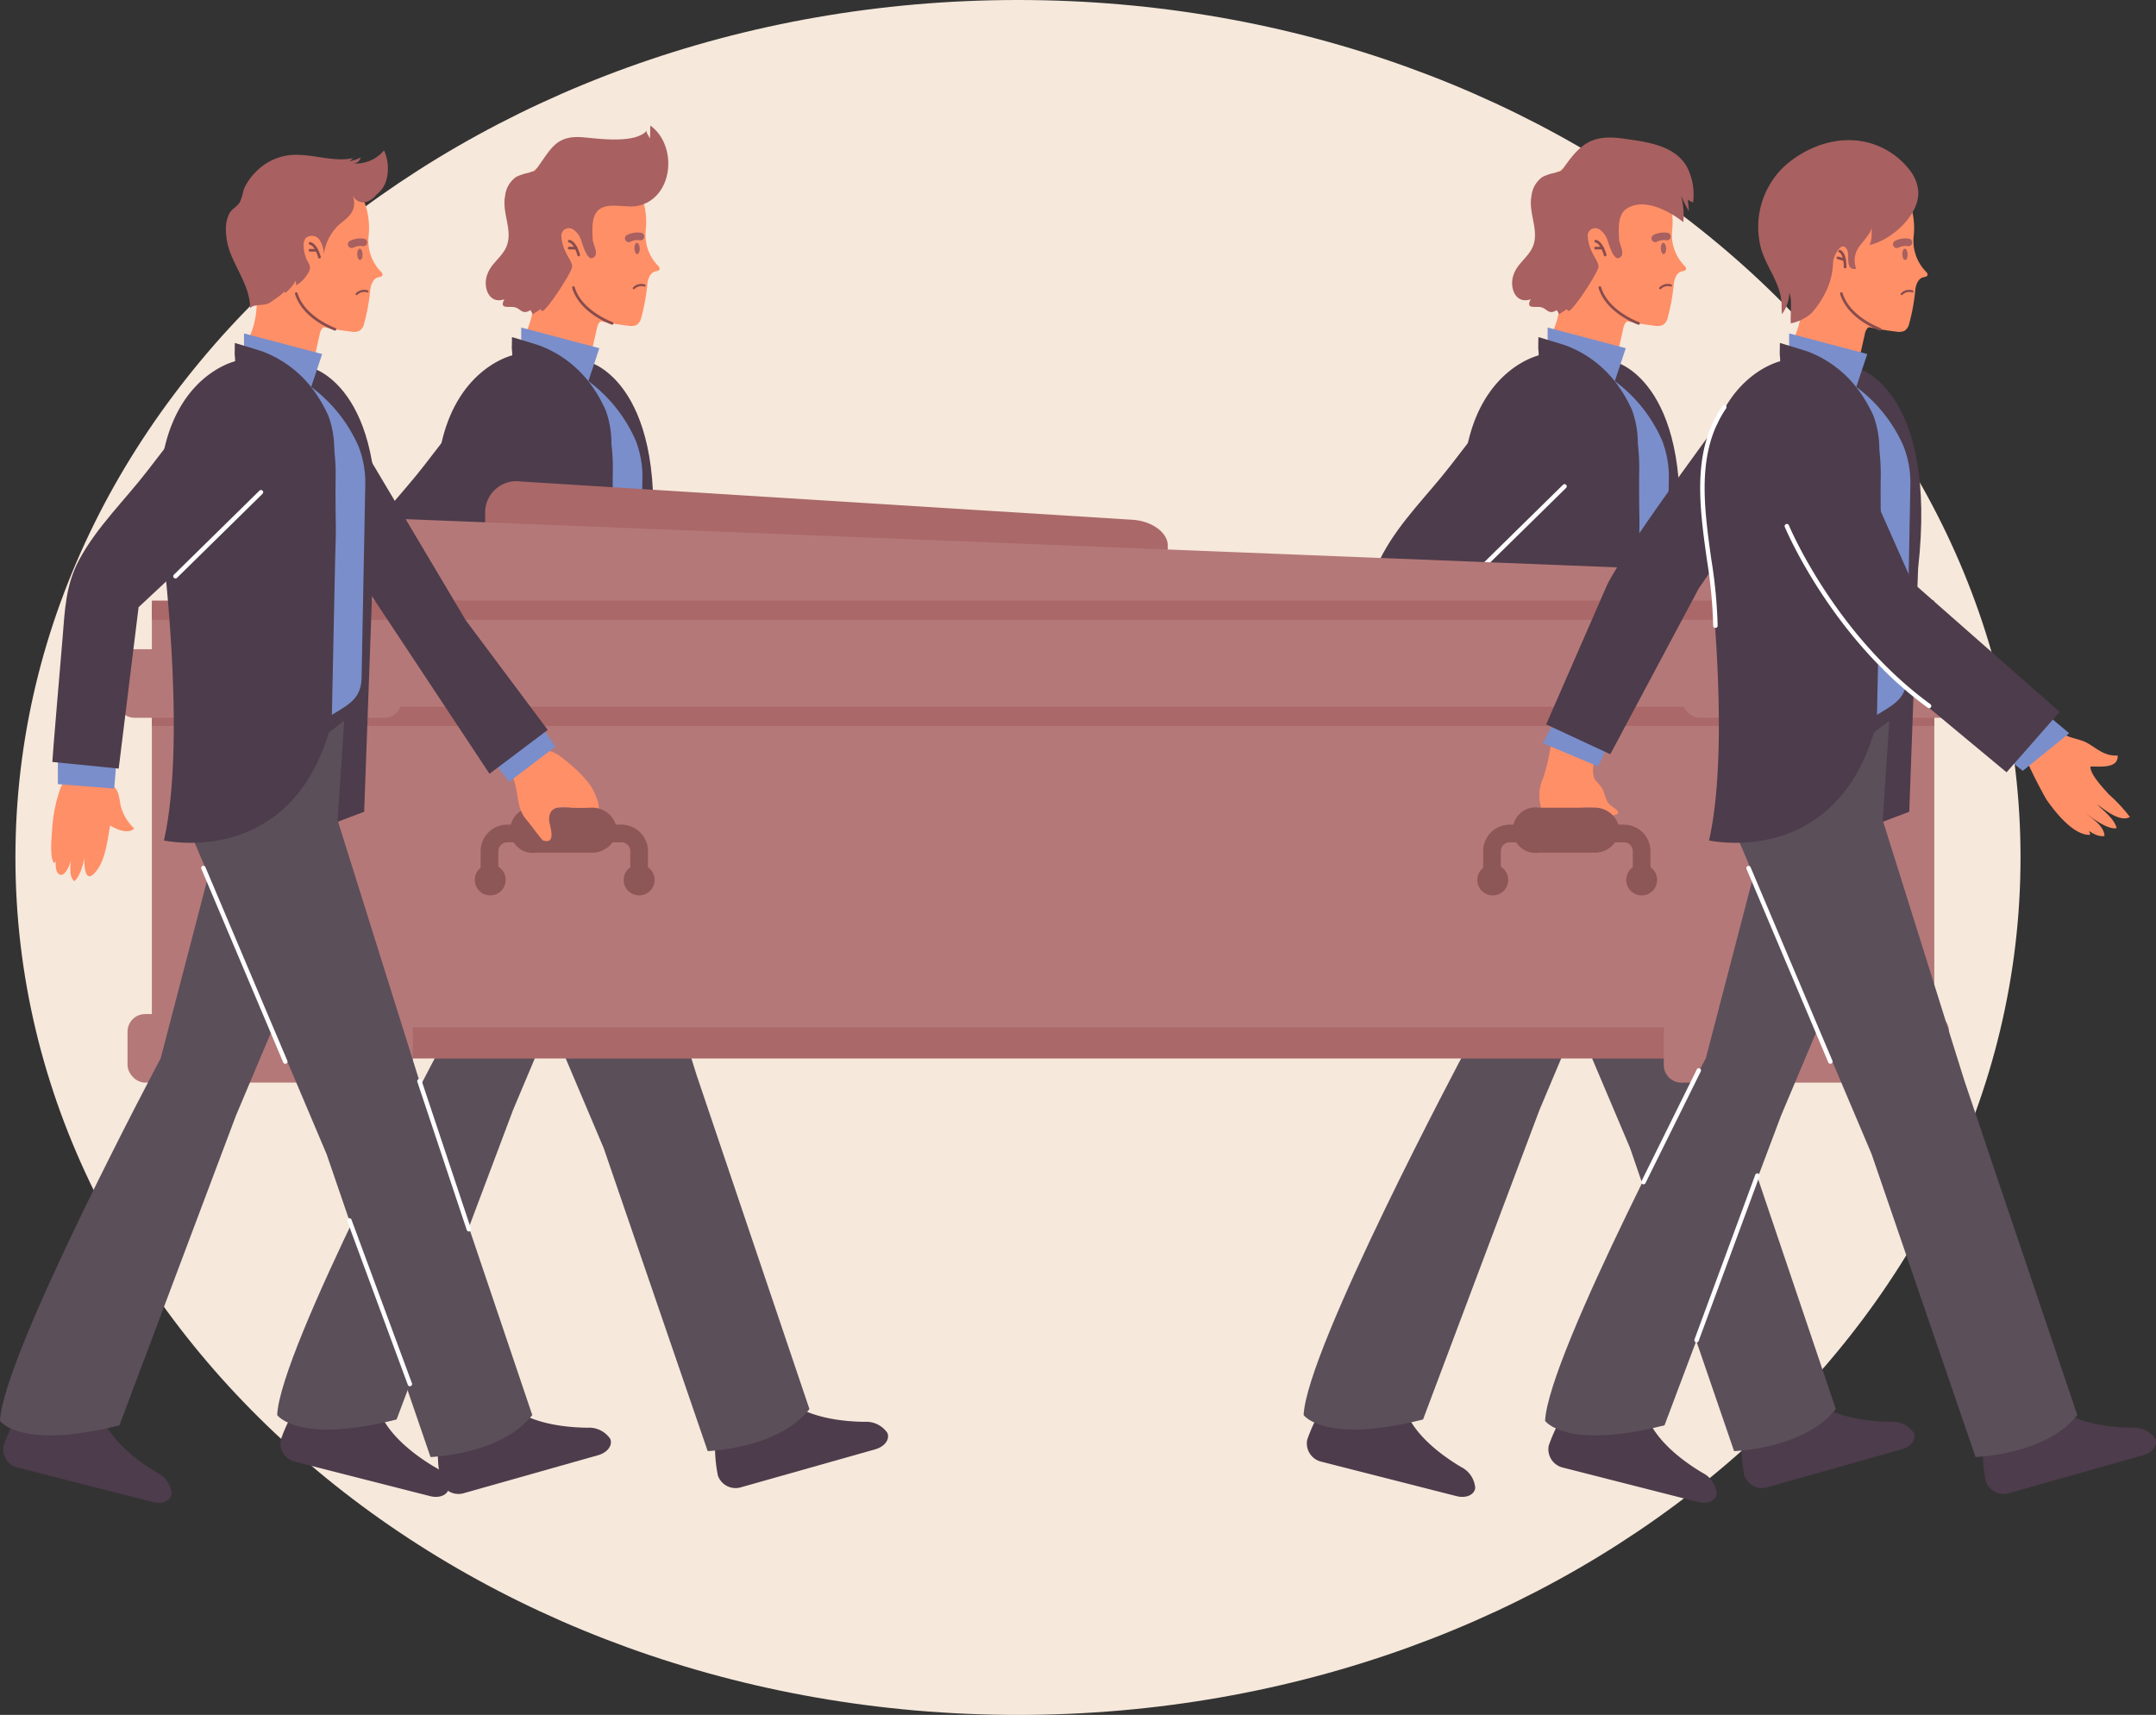 <svg xmlns="http://www.w3.org/2000/svg" width="241" height="191.729" viewBox="0 0 241 191.729">
  <rect x="0" y="0" width="241" height="191.729" fill="#333333" stroke="none"/>
  <g id="Grupo_69211" data-name="Grupo 69211" transform="translate(-131.205 -262.68)">
    <g id="Grupo_69211-2" data-name="Grupo 69211" transform="translate(132.929 262.68)">
      <path id="Trazado_101068" data-name="Trazado 101068" d="M356.479,358.544c0,52.945-50.172,95.865-112.067,95.865s-112.065-42.92-112.065-95.865,50.174-95.864,112.065-95.864S356.479,305.6,356.479,358.544Z" transform="translate(-132.347 -262.68)" fill="#f6e8db"/>
    </g>
    <g id="Grupo_69243" data-name="Grupo 69243" transform="translate(131.205 276.715)">
      <g id="Grupo_69218" data-name="Grupo 69218" transform="translate(30.983)">
        <g id="Grupo_69216" data-name="Grupo 69216" transform="translate(0 3.224)">
          <path id="Trazado_101069" data-name="Trazado 101069" d="M175.3,289.529s8.9,2.473,6.674,22.373l-.989,27.191-3.585,1.36-3.212-46.846Z" transform="translate(-140.282 -266.256)" fill="#4d3c4b"/>
          <path id="Trazado_101070" data-name="Trazado 101070" d="M162.441,320.772c.759.424.669,1.7.94,2.465a5.2,5.2,0,0,0,1.419,2.227c-.651.688-2,.1-2.689-.338-.275,1.449-.485,3.53-1.342,4.8-1.552,2.305-1.636-.5-1.5-1.843.033.865-.5,2.793-1.176,3.267-.761-.584-.355-2.587-.113-3.383-.023.565-.666,2.814-1.411,2.672-.921-.177-.46-2.6-.226-3.142a2.645,2.645,0,0,1-.476,1.854c-.562-.531-.291-2.96-.242-3.794A16.5,16.5,0,0,1,156.54,321c.6-1.6,1.525-.953,2.965-.812,1.045.1,2.426-.1,3.169.7Z" transform="translate(-149.798 -250.758)" fill="#ff8f67"/>
          <g id="haed" transform="translate(26.556)">
            <g id="Grupo_69215" data-name="Grupo 69215">
              <g id="Grupo_69212" data-name="Grupo 69212">
                <path id="Trazado_101071" data-name="Trazado 101071" d="M169.7,284.108c-.58-2.325-.648-5.169.835-7.193,2.332-3.188,8.332-3.825,11.135-1.033a8.344,8.344,0,0,1,2.3,6.632,4.934,4.934,0,0,0,1.3,3.982c.139.131.3.311.223.485s-.288.171-.459.214c-.546.137-.8.761-.88,1.315a22.786,22.786,0,0,1-.716,3.957,1.26,1.26,0,0,1-.507.714,1.5,1.5,0,0,1-.9.092c-1.027-.116-2.043-.287-3.055-.5a.632.632,0,0,0-.178.109,1.5,1.5,0,0,0-.309.743q-.7,3.089-1.395,6.182a36.259,36.259,0,0,0-7.263-4.453,9.525,9.525,0,0,0,1.448-7.147A17.9,17.9,0,0,1,169.7,284.108Z" transform="translate(-169.32 -274.113)" fill="#ff8f67"/>
                <path id="Trazado_101072" data-name="Trazado 101072" d="M178.04,288.178a.135.135,0,0,1-.048-.009c-.146-.051-3.576-1.291-4.419-4.1a.148.148,0,0,1,.284-.086c.8,2.663,4.2,3.889,4.233,3.9a.149.149,0,0,1-.05.29Z" transform="translate(-167.156 -269.134)" fill="#894c4c"/>
              </g>
              <g id="Grupo_69214" data-name="Grupo 69214" transform="translate(12.33 8.733)">
                <g id="Grupo_69213" data-name="Grupo 69213">
                  <path id="Trazado_101073" data-name="Trazado 101073" d="M179.322,280.76a.413.413,0,0,1-.183.006,1.719,1.719,0,0,0-1.024.157.424.424,0,1,1-.408-.743,2.627,2.627,0,0,1,1.584-.248.424.424,0,0,1,.03.827Z" transform="translate(-177.487 -279.897)" fill="#a86060"/>
                  <path id="Trazado_101074" data-name="Trazado 101074" d="M178.776,281.283c.012.349-.113.637-.278.643s-.309-.275-.319-.625.115-.637.279-.643S178.766,280.936,178.776,281.283Z" transform="translate(-177.135 -279.51)" fill="#a86060"/>
                </g>
              </g>
            </g>
            <path id="Trazado_101075" data-name="Trazado 101075" d="M178.177,284.3a.116.116,0,0,1-.077-.029.118.118,0,0,1-.015-.168,1.282,1.282,0,0,1,1.313-.337.118.118,0,0,1,.086.145.115.115,0,0,1-.145.085,1.088,1.088,0,0,0-1.072.26A.117.117,0,0,1,178.177,284.3Z" transform="translate(-164.868 -269.221)" fill="#894c4c"/>
          </g>
          <path id="Trazado_101076" data-name="Trazado 101076" d="M156.014,317.736v3.956l6.3.494.371-4.573Z" transform="translate(-149.545 -251.944)" fill="#7a8ecb"/>
          <path id="Trazado_101077" data-name="Trazado 101077" d="M187.086,375.977l14.981-4.237c1.052-.3,1.653-1.119,1.347-1.836a2.857,2.857,0,0,0-2.532-1.236c-2.2-.024-5.75-.355-8.159-2.04l-8.528,3.584a16.21,16.21,0,0,0,.279,4.467A2.093,2.093,0,0,0,187.086,375.977Z" transform="translate(-135.208 -226.965)" fill="#4d3c4b"/>
          <path id="Trazado_101078" data-name="Trazado 101078" d="M153.626,373.109l15.087,3.845c1.06.27,1.993-.137,2.088-.913a2.866,2.866,0,0,0-1.573-2.338c-1.889-1.123-4.8-3.19-6.035-5.856l-9.178-1.176a16.239,16.239,0,0,0-2,4A2.093,2.093,0,0,0,153.626,373.109Z" transform="translate(-151.615 -226.943)" fill="#4d3c4b"/>
          <path id="Trazado_101079" data-name="Trazado 101079" d="M175.626,325.555,169.692,348.3s-17.634,33.127-17.963,40.542c0,0,2.307,3.3,13.348.494L178.1,354.724,188.315,330.5Z" transform="translate(-151.729 -247.896)" fill="#5b4f5a"/>
          <path id="Trazado_101080" data-name="Trazado 101080" d="M165.922,328.474,181,364.071l11.618,33.865s7.912-.248,11.374-4.7l-12.608-37.328-9.145-29.169.741-11.123Z" transform="translate(-144.496 -252.959)" fill="#5b4f5a"/>
          <path id="Trazado_101081" data-name="Trazado 101081" d="M171.546,289.2c0-.069,4.619,2.2,4.909,2.415a16.5,16.5,0,0,1,3.868,3.895,16.671,16.671,0,0,1,1.626,2.877,11.223,11.223,0,0,1,.759,4.44q-.052,2.812-.106,5.626-.111,5.693-.217,11.384c-.029,1.475-.057,2.945-.086,4.42-.041,2.2-1.217,2.9-3.046,4l-3.6,2.171q-2.3,1.388-4.6,2.775S171.546,289.242,171.546,289.2Z" transform="translate(-141.882 -266.424)" fill="#7a8ecb"/>
          <path id="Trazado_101082" data-name="Trazado 101082" d="M182.927,297.847a10.716,10.716,0,0,0-2.281-4.819c-2.011-2.5-5.223-4.545-8.552-4.017,0,0-10.053,2.142-8.4,19.118,0,0,3.033,22.739.358,34.481,1.722.334,14.76,2.313,18.759-13.224q.061-3.014.125-6.032.125-5.867.246-11.74c.03-1.484.109-2.978.083-4.461-.027-1.581-.038-3.167-.026-4.751A22.555,22.555,0,0,0,182.927,297.847Z" transform="translate(-145.727 -266.562)" fill="#4d3c4b"/>
          <path id="Trazado_101083" data-name="Trazado 101083" d="M173.155,291.167q-3.469,4.5-6.941,9c-2.526,3.277-5.583,6.2-7.578,9.864-1.556,2.861-1.635,5.717-1.9,8.878-.077.947-1.171,13.781-1.134,13.786l7.415.741,2.224-18.046,14.833-13.842S182.549,292.156,173.155,291.167Z" transform="translate(-149.754 -265.421)" fill="#4d3c4b"/>
          <path id="Trazado_101084" data-name="Trazado 101084" d="M164.8,308.424a.248.248,0,0,1-.174-.424l9.559-9.394a.248.248,0,0,1,.347.353l-9.56,9.394A.245.245,0,0,1,164.8,308.424Z" transform="translate(-145.192 -261.666)" fill="#fff"/>
          <path id="Trazado_101085" data-name="Trazado 101085" d="M169.8,288.3s5.643,2.491,7.5,4.654l1.236-3.708-8.733-2.308Z" transform="translate(-142.521 -267.577)" fill="#7a8ecb"/>
          <path id="Trazado_101086" data-name="Trazado 101086" d="M179.98,295.816a15.553,15.553,0,0,0-1.738-2.979,12.6,12.6,0,0,0-5.608-4.233c-.18-.074-3.126-.978-3.126-.957,0,.427-.012.854-.018,1.283a4.886,4.886,0,0,1-.05,1.692c-.181.441-.7.765-.945,1.2-.719,1.283,1.267,1.834,2.052,2.215l3.936,1.916q1.608.786,3.222,1.559c.6.291,1.173.623,1.76.933a1.677,1.677,0,0,1,.8,1.223c.068.272.075.74.3.918A10.714,10.714,0,0,0,179.98,295.816Z" transform="translate(-143.263 -267.215)" fill="#4d3c4b"/>
          <path id="Trazado_101087" data-name="Trazado 101087" d="M176.023,348.5a.247.247,0,0,1-.226-.151l-9.147-21.63a.247.247,0,0,1,.456-.192l9.145,21.63a.247.247,0,0,1-.13.323A.284.284,0,0,1,176.023,348.5Z" transform="translate(-144.135 -247.479)" fill="#fff"/>
        </g>
        <path id="Trazado_101088" data-name="Trazado 101088" d="M178.749,286.717c.18.134.383.136.605-.1.4-.424-.21-1.43-.226-1.9-.038-1.022-.2-2.678.755-3.379,1.072-.782,2.963-.137,4.192-.364,4.029-.744,4.657-6.685,1.5-8.993-.027.468-.008.966-.047,1.439-.041-.071-.392-.722-.344-.607,0,.2-.012-.178-.023-.242-1.325,1.443-5.217.888-7.027.728-2.966-.264-3.549,1.079-5.095,3.249-.566.8-.21.373-1.079.714a5.625,5.625,0,0,0-1.389.462,2.967,2.967,0,0,0-1.233,2.132c-.406,2.062,1.119,4.164-.069,6.087-.645,1.046-1.653,1.642-2,2.936-.359,1.321.326,3.1,1.99,2.521-.655,1.22.622.71,1.23.913.654.216.78.847,1.7.293.044.192.216.359.26.494.18-.22.649-.4.841-.62a.655.655,0,0,0,.151.219c.335.323,3.362-4.305,3.389-4.93.021-.457-.463-1.084-.645-1.484a4.833,4.833,0,0,1-.56-1.9.851.851,0,0,1,1.331-.782,2.249,2.249,0,0,1,.882,1.212C177.96,285.088,178.275,286.365,178.749,286.717Z" transform="translate(-143.86 -271.977)" fill="#a86060"/>
        <g id="Grupo_69217" data-name="Grupo 69217" transform="translate(32.499 12.786)">
          <path id="Trazado_101089" data-name="Trazado 101089" d="M174.463,282.284a.15.15,0,0,1-.145-.112c-.1-.368-.45-1.344-.939-1.431a.149.149,0,0,1,.053-.293c.761.137,1.134,1.5,1.174,1.65a.146.146,0,0,1-.106.18A.116.116,0,0,1,174.463,282.284Z" transform="translate(-173.257 -280.447)" fill="#894c4c"/>
          <path id="Trazado_101090" data-name="Trazado 101090" d="M174.17,281.253H173.4a.149.149,0,0,1,0-.3h.765a.149.149,0,0,1,0,.3Z" transform="translate(-173.257 -280.187)" fill="#894c4c"/>
        </g>
      </g>
      <g id="Grupo_69225" data-name="Grupo 69225" transform="translate(145.715 1.338)">
        <g id="Grupo_69223" data-name="Grupo 69223" transform="translate(0 1.886)">
          <path id="Trazado_101091" data-name="Trazado 101091" d="M251.306,289.529S260.2,292,257.98,311.9l-.99,27.191-3.585,1.36-3.212-46.846Z" transform="translate(-216.281 -266.256)" fill="#4d3c4b"/>
          <path id="Trazado_101092" data-name="Trazado 101092" d="M238.442,320.772c.761.424.672,1.7.942,2.465a5.186,5.186,0,0,0,1.421,2.227c-.652.688-2,.1-2.69-.338-.276,1.449-.486,3.53-1.342,4.8-1.552,2.305-1.636-.5-1.5-1.843.033.865-.5,2.793-1.176,3.267-.761-.584-.355-2.587-.11-3.383-.026.565-.669,2.814-1.415,2.672-.921-.177-.462-2.6-.226-3.142a2.668,2.668,0,0,1-.476,1.854c-.562-.531-.291-2.96-.242-3.794A16.55,16.55,0,0,1,232.54,321c.607-1.6,1.526-.953,2.966-.812,1.043.1,2.426-.1,3.169.7Z" transform="translate(-225.797 -250.758)" fill="#ff8f67"/>
          <g id="haed-2" data-name="haed" transform="translate(26.558)">
            <g id="Grupo_69222" data-name="Grupo 69222">
              <g id="Grupo_69219" data-name="Grupo 69219">
                <path id="Trazado_101093" data-name="Trazado 101093" d="M245.706,284.108c-.581-2.325-.648-5.169.835-7.193,2.332-3.188,8.332-3.825,11.133-1.033a8.345,8.345,0,0,1,2.3,6.632,4.934,4.934,0,0,0,1.3,3.982c.136.131.3.311.222.485s-.288.171-.459.214c-.546.137-.8.761-.879,1.315a22.933,22.933,0,0,1-.717,3.957,1.26,1.26,0,0,1-.507.714,1.5,1.5,0,0,1-.9.092c-1.028-.116-2.043-.287-3.057-.5a.645.645,0,0,0-.177.109,1.529,1.529,0,0,0-.311.743q-.7,3.089-1.393,6.182a36.227,36.227,0,0,0-7.264-4.453,9.519,9.519,0,0,0,1.449-7.147A17.967,17.967,0,0,1,245.706,284.108Z" transform="translate(-245.322 -274.113)" fill="#ff8f67"/>
                <path id="Trazado_101094" data-name="Trazado 101094" d="M254.044,288.178a.143.143,0,0,1-.05-.009c-.145-.051-3.576-1.291-4.42-4.1a.146.146,0,0,1,.1-.184.144.144,0,0,1,.184.1c.8,2.66,4.2,3.889,4.236,3.9a.149.149,0,0,1-.05.29Z" transform="translate(-243.158 -269.134)" fill="#894c4c"/>
              </g>
              <g id="Grupo_69221" data-name="Grupo 69221" transform="translate(12.331 8.733)">
                <g id="Grupo_69220" data-name="Grupo 69220">
                  <path id="Trazado_101095" data-name="Trazado 101095" d="M255.324,280.76a.413.413,0,0,1-.183.006,1.719,1.719,0,0,0-1.023.157.423.423,0,1,1-.406-.743,2.614,2.614,0,0,1,1.582-.248.425.425,0,0,1,.03.827Z" transform="translate(-253.49 -279.897)" fill="#a86060"/>
                  <path id="Trazado_101096" data-name="Trazado 101096" d="M254.779,281.283c.014.349-.112.637-.279.643s-.306-.275-.319-.625.116-.637.279-.643S254.768,280.936,254.779,281.283Z" transform="translate(-253.137 -279.51)" fill="#a86060"/>
                </g>
              </g>
            </g>
            <path id="Trazado_101097" data-name="Trazado 101097" d="M254.179,284.3a.114.114,0,0,1-.077-.029.119.119,0,0,1-.015-.168,1.265,1.265,0,0,1,1.313-.337.119.119,0,0,1,.086.145.113.113,0,0,1-.145.085,1.073,1.073,0,0,0-1.072.26A.117.117,0,0,1,254.179,284.3Z" transform="translate(-240.868 -269.221)" fill="#894c4c"/>
          </g>
          <path id="Trazado_101098" data-name="Trazado 101098" d="M232.016,317.736v3.956l6.3.494.372-4.573Z" transform="translate(-225.544 -251.944)" fill="#7a8ecb"/>
          <path id="Trazado_101099" data-name="Trazado 101099" d="M263.089,375.977l14.978-4.237c1.054-.3,1.656-1.119,1.35-1.836a2.86,2.86,0,0,0-2.533-1.236c-2.2-.024-5.75-.355-8.158-2.04l-8.528,3.584a16.178,16.178,0,0,0,.278,4.467A2.1,2.1,0,0,0,263.089,375.977Z" transform="translate(-211.206 -226.965)" fill="#4d3c4b"/>
          <path id="Trazado_101100" data-name="Trazado 101100" d="M229.626,373.109l15.089,3.845c1.058.27,1.993-.137,2.085-.913a2.852,2.852,0,0,0-1.57-2.338c-1.887-1.123-4.8-3.19-6.037-5.856l-9.177-1.176a16.238,16.238,0,0,0-2,4A2.1,2.1,0,0,0,229.626,373.109Z" transform="translate(-227.614 -226.943)" fill="#4d3c4b"/>
          <path id="Trazado_101101" data-name="Trazado 101101" d="M251.628,325.555,245.7,348.3s-17.634,33.127-17.966,40.542c0,0,2.311,3.3,13.35.494L254.1,354.724,264.316,330.5Z" transform="translate(-227.729 -247.896)" fill="#5b4f5a"/>
          <path id="Trazado_101102" data-name="Trazado 101102" d="M241.924,328.474,257,364.071l11.618,33.865s7.912-.248,11.372-4.7l-12.608-37.328-9.147-29.169.743-11.123Z" transform="translate(-220.495 -252.959)" fill="#5b4f5a"/>
          <path id="Trazado_101103" data-name="Trazado 101103" d="M247.549,289.2c0-.069,4.615,2.2,4.909,2.415a16.476,16.476,0,0,1,5.49,6.772,11.2,11.2,0,0,1,.761,4.44q-.052,2.812-.107,5.626-.106,5.693-.217,11.384c-.029,1.475-.057,2.945-.082,4.42-.044,2.2-1.22,2.9-3.049,4q-1.8,1.085-3.6,2.171-2.3,1.388-4.6,2.775S247.549,289.242,247.549,289.2Z" transform="translate(-217.881 -266.424)" fill="#7a8ecb"/>
          <path id="Trazado_101104" data-name="Trazado 101104" d="M258.929,297.847a10.744,10.744,0,0,0-2.28-4.819c-2.011-2.5-5.225-4.545-8.552-4.017,0,0-10.054,2.142-8.406,19.118,0,0,3.033,22.739.358,34.481,1.722.334,14.76,2.313,18.759-13.224q.061-3.014.127-6.032.125-5.867.245-11.74c.03-1.484.109-2.978.083-4.461-.027-1.581-.039-3.167-.027-4.751A22.445,22.445,0,0,0,258.929,297.847Z" transform="translate(-221.726 -266.562)" fill="#4d3c4b"/>
          <path id="Trazado_101105" data-name="Trazado 101105" d="M249.157,291.167l-6.941,9c-2.527,3.277-5.584,6.2-7.578,9.864-1.556,2.861-1.636,5.717-1.895,8.878-.078.947-1.173,13.781-1.137,13.786l7.417.741,2.224-18.046L256.08,301.55S258.552,292.156,249.157,291.167Z" transform="translate(-225.754 -265.421)" fill="#4d3c4b"/>
          <path id="Trazado_101106" data-name="Trazado 101106" d="M240.806,308.424a.249.249,0,0,1-.177-.074.246.246,0,0,1,0-.35l9.559-9.394a.247.247,0,0,1,.346.353l-9.559,9.394A.245.245,0,0,1,240.806,308.424Z" transform="translate(-221.191 -261.666)" fill="#fff"/>
          <path id="Trazado_101107" data-name="Trazado 101107" d="M245.8,288.3s5.643,2.491,7.5,4.654l1.235-3.708-8.733-2.308Z" transform="translate(-218.52 -267.577)" fill="#7a8ecb"/>
          <path id="Trazado_101108" data-name="Trazado 101108" d="M255.982,295.816a15.633,15.633,0,0,0-1.738-2.979,12.6,12.6,0,0,0-5.608-4.233c-.18-.074-3.126-.978-3.126-.957q-.009.641-.017,1.283a4.922,4.922,0,0,1-.051,1.692c-.181.441-.7.765-.945,1.2-.719,1.283,1.268,1.834,2.052,2.215q1.968.96,3.936,1.916c1.072.524,2.148,1.042,3.22,1.559.6.291,1.174.623,1.762.933a1.677,1.677,0,0,1,.8,1.223c.066.272.077.74.3.918A10.757,10.757,0,0,0,255.982,295.816Z" transform="translate(-219.262 -267.215)" fill="#4d3c4b"/>
          <path id="Trazado_101109" data-name="Trazado 101109" d="M252.024,348.5a.247.247,0,0,1-.226-.151l-9.147-21.63a.247.247,0,0,1,.456-.192l9.145,21.63a.246.246,0,0,1-.131.323A.269.269,0,0,1,252.024,348.5Z" transform="translate(-220.135 -247.479)" fill="#fff"/>
        </g>
        <path id="Trazado_101110" data-name="Trazado 101110" d="M254.751,286.265c.18.134.383.136.6-.1.4-.424-.208-1.43-.223-1.9-.039-1.022-.205-2.678.755-3.379,1.931-1.411,4.917.232,6.429,1.44a8.827,8.827,0,0,0-.261-3.007,11.59,11.59,0,0,0,.879,1.78c-.017-.433-.083-.874-.11-1.282a3.773,3.773,0,0,0,.574.313,6.675,6.675,0,0,0-.723-4.064c-1.4-2.346-4.42-2.7-6.928-3.063-3.481-.5-4.766.37-6.706,3.093-.565.8-.21.373-1.079.714a5.7,5.7,0,0,0-1.39.462,2.966,2.966,0,0,0-1.232,2.132c-.406,2.062,1.119,4.164-.071,6.087-.643,1.046-1.652,1.642-2,2.936-.358,1.321.328,3.1,1.991,2.521-.655,1.22.622.709,1.229.913.655.216.782.847,1.7.293.047.192.216.359.26.494.18-.22.648-.4.841-.62a.673.673,0,0,0,.149.219c.338.323,3.363-4.305,3.391-4.93.021-.457-.462-1.084-.645-1.484a4.861,4.861,0,0,1-.562-1.9.852.852,0,0,1,1.333-.782,2.267,2.267,0,0,1,.883,1.212C253.96,284.636,254.279,285.914,254.751,286.265Z" transform="translate(-219.86 -272.863)" fill="#a86060"/>
        <g id="Grupo_69224" data-name="Grupo 69224" transform="translate(32.502 11.448)">
          <path id="Trazado_101111" data-name="Trazado 101111" d="M250.467,282.284a.15.15,0,0,1-.145-.112c-.1-.368-.453-1.344-.94-1.431a.149.149,0,0,1,.053-.293c.759.137,1.135,1.5,1.176,1.65a.148.148,0,0,1-.107.18A.1.1,0,0,1,250.467,282.284Z" transform="translate(-249.259 -280.447)" fill="#894c4c"/>
          <path id="Trazado_101112" data-name="Trazado 101112" d="M250.172,281.253h-.765a.149.149,0,0,1,0-.3h.765a.149.149,0,0,1,0,.3Z" transform="translate(-249.259 -280.187)" fill="#894c4c"/>
        </g>
      </g>
      <g id="cascet" transform="translate(13.021 39.786)">
        <path id="Trazado_101113" data-name="Trazado 101113" d="M167.13,301.638a3.493,3.493,0,0,1,3.946-3.3l68.408,4.284c2.181.139,3.948,1.428,3.948,2.885v2.637l-76.3-2.968Z" transform="translate(-125.918 -298.332)" fill="#aa6868"/>
        <path id="Trazado_101114" data-name="Trazado 101114" d="M151.464,305.618a4.715,4.715,0,0,1,4.939-4.748l163.9,6.528a5.19,5.19,0,0,1,4.939,5.143v5.684l-173.781-2.717Z" transform="translate(-133.901 -297.041)" fill="#b57878"/>
        <rect id="Rectángulo_5407" data-name="Rectángulo 5407" width="199.245" height="39.306" transform="translate(3.954 25.191)" fill="#b57878"/>
        <rect id="Rectángulo_5408" data-name="Rectángulo 5408" width="198.997" height="12.608" transform="translate(3.954 13.819)" fill="#b57878"/>
        <rect id="Rectángulo_5409" data-name="Rectángulo 5409" width="199.245" height="2.147" transform="translate(3.954 25.191)" fill="#aa6868"/>
        <rect id="Rectángulo_5410" data-name="Rectángulo 5410" width="199.245" height="2.144" transform="translate(3.954 13.327)" fill="#aa6868"/>
        <rect id="Rectángulo_5411" data-name="Rectángulo 5411" width="31.888" height="7.663" rx="1.965" transform="translate(0 18.764)" fill="#b57878"/>
        <rect id="Rectángulo_5412" data-name="Rectángulo 5412" width="31.888" height="7.663" rx="1.965" transform="translate(175.019 18.764)" fill="#b57878"/>
        <rect id="Rectángulo_5413" data-name="Rectángulo 5413" width="195.537" height="3.461" transform="translate(6.92 61.036)" fill="#aa6868"/>
        <rect id="Rectángulo_5414" data-name="Rectángulo 5414" width="31.889" height="7.663" rx="1.965" transform="translate(1.235 59.553)" fill="#b57878"/>
        <path id="Rectángulo_5415" data-name="Rectángulo 5415" d="M1.965,0h27.96a1.965,1.965,0,0,1,1.965,1.965V5.7a1.965,1.965,0,0,1-1.965,1.965H1.966A1.966,1.966,0,0,1,0,5.7V1.965A1.965,1.965,0,0,1,1.965,0Z" transform="translate(172.959 59.553)" fill="#b57878"/>
      </g>
      <g id="Grupo_69231" data-name="Grupo 69231" transform="translate(0 2.782)">
        <path id="Trazado_101115" data-name="Trazado 101115" d="M176.449,321.64a3.613,3.613,0,0,1,.311,2.8c-.13.66-.012,2.521-.637,2.722-1.069.34-1.537-1.383-1.713-2.062-.264-1.013-.287-2.1-1.5-2.4.646-.882,3.3-2.385,3.62-.562Z" transform="translate(-109.95 -249.637)" fill="#ff8f67"/>
        <g id="Grupo_69226" data-name="Grupo 69226" transform="translate(53.067 73.485)">
          <path id="Trazado_101116" data-name="Trazado 101116" d="M180.926,325.01a2.776,2.776,0,0,1-2.966,2.514h-6.016a2.547,2.547,0,1,1,0-5.026h6.016A2.775,2.775,0,0,1,180.926,325.01Z" transform="translate(-165.022 -322.498)" fill="#8e5757"/>
          <path id="Trazado_101117" data-name="Trazado 101117" d="M168.772,329.274h-1.978v-2.553a2.971,2.971,0,0,1,2.968-2.968h12.771a2.97,2.97,0,0,1,2.965,2.968v2.388h-1.978v-2.388a.988.988,0,0,0-.987-.989H169.762a.99.99,0,0,0-.99.989Z" transform="translate(-166.135 -321.858)" fill="#8e5757"/>
          <circle id="Elipse_4630" data-name="Elipse 4630" cx="1.731" cy="1.731" r="1.731" transform="translate(0 6.344)" fill="#8e5757"/>
          <path id="Trazado_101118" data-name="Trazado 101118" d="M177.384,328.432a1.73,1.73,0,1,1,1.729,1.73A1.73,1.73,0,0,1,177.384,328.432Z" transform="translate(-160.738 -320.357)" fill="#8e5757"/>
        </g>
        <path id="Trazado_101119" data-name="Trazado 101119" d="M154.78,289.966s8.9,2.471,6.673,22.371l-.987,27.191-3.585,1.36-3.212-46.844Z" transform="translate(-119.758 -265.592)" fill="#4d3c4b"/>
        <path id="Trazado_101120" data-name="Trazado 101120" d="M169.06,320.9c.956,1.692.394,3.664,1.759,5.164.3.326,1.638,2.2,1.819,2.257,1.578.474.666-1.79.651-2.257-.078-2.575,3.146-.886,4.671-1.576,1.751-.8-1.022-3.622-2.068-4.485-1.153-.95-2.423-2.272-3.77-1.482-.944.554-2.264,2.714-3.062,2.751Z" transform="translate(-111.913 -251.163)" fill="#ff8f67"/>
        <path id="Trazado_101121" data-name="Trazado 101121" d="M141.917,321.209c.761.424.67,1.7.94,2.464a5.194,5.194,0,0,0,1.422,2.227c-.652.688-2.006.1-2.692-.335-.273,1.448-.483,3.525-1.339,4.8-1.555,2.305-1.638-.5-1.5-1.84.035.863-.5,2.788-1.174,3.264-.762-.584-.355-2.586-.112-3.383-.026.565-.669,2.817-1.415,2.672-.919-.175-.459-2.6-.226-3.14a2.64,2.64,0,0,1-.474,1.852c-.562-.53-.293-2.959-.243-3.792a16.577,16.577,0,0,1,.915-4.559c.6-1.6,1.525-.953,2.966-.814,1.042.1,2.423-.1,3.166.705Z" transform="translate(-129.274 -250.094)" fill="#ff8f67"/>
        <g id="haed-3" data-name="haed" transform="translate(25.245)">
          <g id="Grupo_69230" data-name="Grupo 69230">
            <g id="Grupo_69227" data-name="Grupo 69227">
              <path id="Trazado_101122" data-name="Trazado 101122" d="M149.181,284.544c-.581-2.323-.649-5.167.835-7.193,2.332-3.187,8.332-3.825,11.135-1.031a8.349,8.349,0,0,1,2.3,6.632,4.932,4.932,0,0,0,1.3,3.984c.137.13.3.308.225.48s-.291.172-.46.217c-.545.137-.8.761-.879,1.315a22.66,22.66,0,0,1-.719,3.955,1.252,1.252,0,0,1-.506.714,1.479,1.479,0,0,1-.9.091c-1.027-.115-2.044-.285-3.057-.5a.624.624,0,0,0-.177.109,1.507,1.507,0,0,0-.311.744q-.7,3.089-1.395,6.18a36.2,36.2,0,0,0-7.261-4.453,9.529,9.529,0,0,0,1.448-7.147A17.952,17.952,0,0,1,149.181,284.544Z" transform="translate(-147.485 -273.448)" fill="#ff8f67"/>
              <path id="Trazado_101123" data-name="Trazado 101123" d="M163.489,279.372a3.207,3.207,0,0,0,2.376-2.218,4.9,4.9,0,0,0-.255-3.335,4.13,4.13,0,0,1-3.652,1.442.89.89,0,0,0,1.054-.67,3.573,3.573,0,0,1-1.25.423c.14-.112.279-.226.421-.337-2.349.509-4.781-.589-7.168-.325a6.307,6.307,0,0,0-3.7,1.825,6.814,6.814,0,0,0-1.245,1.689c-.269.524-.3,1.316-.6,1.781-.309.488-.891.711-1.182,1.28a3.816,3.816,0,0,0-.356,1.611,7.722,7.722,0,0,0,.74,3.321c.808,1.828,1.973,3.611,1.973,5.61.359-.5,1.445-.251,2.083-.56.175-.083,1.818-1.2,1.7-1.333a1.982,1.982,0,0,1,.148.189c.157-.109,1.248-1.18,1.055-1.407a.68.68,0,0,1,.143.563,3.879,3.879,0,0,0,1.4-1.473,1.116,1.116,0,0,0,.159-.512,1.363,1.363,0,0,0-.2-.595,4,4,0,0,1-.512-2.045,1.174,1.174,0,0,1,.229-.667,1.045,1.045,0,0,1,1.531.16,3.036,3.036,0,0,1,.5,1.658,5.5,5.5,0,0,1,2.017-3.591c1.054-.78,1.679-1.6,1.227-2.985a1.282,1.282,0,0,0,1.632.669,2.62,2.62,0,0,0,1.36-1.35Z" transform="translate(-147.928 -273.82)" fill="#a86060"/>
              <path id="Trazado_101124" data-name="Trazado 101124" d="M157.519,288.613a.145.145,0,0,1-.05-.009c-.145-.051-3.575-1.289-4.42-4.094a.149.149,0,0,1,.285-.085c.8,2.66,4.2,3.887,4.234,3.9a.149.149,0,0,1,.091.19A.151.151,0,0,1,157.519,288.613Z" transform="translate(-145.321 -268.469)" fill="#894c4c"/>
              <path id="Trazado_101125" data-name="Trazado 101125" d="M155.267,282.445a.148.148,0,0,1-.143-.112c-.1-.368-.451-1.345-.939-1.43a.149.149,0,0,1,.051-.293c.762.133,1.135,1.495,1.176,1.648a.146.146,0,0,1-.107.18A.1.1,0,0,1,155.267,282.445Z" transform="translate(-144.802 -270.36)" fill="#894c4c"/>
              <path id="Trazado_101126" data-name="Trazado 101126" d="M154.975,281.415h-.765a.149.149,0,0,1,0-.3h.765a.149.149,0,0,1,0,.3Z" transform="translate(-144.802 -270.101)" fill="#894c4c"/>
            </g>
            <g id="Grupo_69229" data-name="Grupo 69229" transform="translate(13.642 9.833)">
              <g id="Grupo_69228" data-name="Grupo 69228">
                <path id="Trazado_101127" data-name="Trazado 101127" d="M158.8,281.195a.356.356,0,0,1-.183.008,1.736,1.736,0,0,0-1.024.159.424.424,0,0,1-.409-.743,2.642,2.642,0,0,1,1.584-.249.424.424,0,0,1,.341.494A.419.419,0,0,1,158.8,281.195Z" transform="translate(-156.965 -280.334)" fill="#a86060"/>
                <path id="Trazado_101128" data-name="Trazado 101128" d="M158.255,281.718c.011.349-.115.64-.281.643s-.308-.272-.319-.622.115-.639.281-.643S158.243,281.369,158.255,281.718Z" transform="translate(-156.612 -279.945)" fill="#a86060"/>
              </g>
            </g>
          </g>
          <path id="Trazado_101129" data-name="Trazado 101129" d="M157.652,284.733a.133.133,0,0,1-.077-.027.121.121,0,0,1-.014-.169,1.287,1.287,0,0,1,1.313-.335.119.119,0,1,1-.06.229,1.056,1.056,0,0,0-1.07.26A.123.123,0,0,1,157.652,284.733Z" transform="translate(-143.033 -268.556)" fill="#894c4c"/>
        </g>
        <path id="Trazado_101130" data-name="Trazado 101130" d="M167.422,320.081l2.225,2.968,5.191-3.955-2.347-3.338Z" transform="translate(-112.748 -252.449)" fill="#7a8ecb"/>
        <path id="Trazado_101131" data-name="Trazado 101131" d="M135.49,318.173v3.954l6.3.5.372-4.573Z" transform="translate(-129.021 -251.28)" fill="#7a8ecb"/>
        <path id="Trazado_101132" data-name="Trazado 101132" d="M159.054,296.516l10.877,18.292,9.146,12.238-6.51,4.9-15.161-22.907Z" transform="translate(-117.852 -262.254)" fill="#4d3c4b"/>
        <path id="Trazado_101133" data-name="Trazado 101133" d="M166.563,376.414l14.981-4.237c1.051-.3,1.655-1.12,1.347-1.837a2.863,2.863,0,0,0-2.532-1.235c-2.2-.024-5.752-.353-8.16-2.039l-8.529,3.585a16.223,16.223,0,0,0,.281,4.464A2.1,2.1,0,0,0,166.563,376.414Z" transform="translate(-114.683 -226.301)" fill="#4d3c4b"/>
        <path id="Trazado_101134" data-name="Trazado 101134" d="M133.1,373.546l15.084,3.845c1.06.27,1.994-.14,2.088-.913a2.86,2.86,0,0,0-1.572-2.337c-1.889-1.123-4.8-3.194-6.037-5.859l-9.177-1.176a16.232,16.232,0,0,0-2,4.007A2.1,2.1,0,0,0,133.1,373.546Z" transform="translate(-131.091 -226.28)" fill="#4d3c4b"/>
        <path id="Trazado_101135" data-name="Trazado 101135" d="M155.1,325.99l-5.933,22.745s-17.634,33.123-17.964,40.539c0,0,2.307,3.3,13.35.494l13.019-34.607,10.219-24.226Z" transform="translate(-131.205 -247.233)" fill="#5b4f5a"/>
        <path id="Trazado_101136" data-name="Trazado 101136" d="M145.4,328.911l15.08,35.6,11.617,33.867s7.91-.246,11.372-4.695L170.859,356.35l-9.147-29.17.741-11.123Z" transform="translate(-123.972 -252.295)" fill="#5b4f5a"/>
        <path id="Trazado_101137" data-name="Trazado 101137" d="M151.023,289.64c0-.071,4.618,2.2,4.908,2.411a16.531,16.531,0,0,1,3.871,3.9,16.88,16.88,0,0,1,1.624,2.879,11.144,11.144,0,0,1,.759,4.437q-.052,2.812-.106,5.629-.109,5.691-.219,11.383c-.026,1.472-.056,2.947-.085,4.417-.042,2.2-1.215,2.9-3.046,4q-1.8,1.082-3.6,2.169-2.3,1.386-4.6,2.775S151.023,289.679,151.023,289.64Z" transform="translate(-121.357 -265.759)" fill="#7a8ecb"/>
        <path id="Trazado_101138" data-name="Trazado 101138" d="M162.4,298.283a10.766,10.766,0,0,0-2.28-4.819c-2.011-2.5-5.225-4.547-8.553-4.016,0,0-10.053,2.142-8.4,19.118,0,0,3.031,22.739.358,34.483,1.721.334,14.76,2.31,18.759-13.224q.061-3.016.127-6.034.122-5.872.245-11.739c.029-1.487.109-2.979.081-4.466-.026-1.576-.036-3.164-.024-4.749A22.685,22.685,0,0,0,162.4,298.283Z" transform="translate(-125.202 -265.898)" fill="#4d3c4b"/>
        <path id="Trazado_101139" data-name="Trazado 101139" d="M152.632,291.6q-3.469,4.5-6.941,9c-2.527,3.276-5.584,6.2-7.578,9.865-1.556,2.859-1.635,5.717-1.895,8.877-.08.948-1.173,13.783-1.137,13.786l7.417.741,2.224-18.046,14.834-13.843S162.026,292.592,152.632,291.6Z" transform="translate(-129.23 -264.757)" fill="#4d3c4b"/>
        <path id="Trazado_101140" data-name="Trazado 101140" d="M144.28,308.86a.244.244,0,0,1-.175-.072.248.248,0,0,1,0-.352l9.559-9.393a.246.246,0,0,1,.349,0,.249.249,0,0,1,0,.35l-9.559,9.394A.247.247,0,0,1,144.28,308.86Z" transform="translate(-124.667 -261.002)" fill="#fff"/>
        <path id="Trazado_101141" data-name="Trazado 101141" d="M149.273,288.732s5.644,2.494,7.5,4.656l1.236-3.708-8.735-2.307Z" transform="translate(-121.997 -266.913)" fill="#7a8ecb"/>
        <path id="Trazado_101142" data-name="Trazado 101142" d="M159.456,296.252a15.536,15.536,0,0,0-1.736-2.977,12.582,12.582,0,0,0-5.608-4.233c-.18-.074-3.126-.978-3.126-.96,0,.429-.012.857-.018,1.286a4.965,4.965,0,0,1-.048,1.692c-.183.439-.7.767-.947,1.2-.72,1.282,1.268,1.833,2.052,2.215q1.968.958,3.936,1.919,1.608.781,3.222,1.559c.6.29,1.173.619,1.759.931a1.667,1.667,0,0,1,.8,1.223c.068.272.077.738.3.918A10.723,10.723,0,0,0,159.456,296.252Z" transform="translate(-122.739 -266.552)" fill="#4d3c4b"/>
        <path id="Trazado_101143" data-name="Trazado 101143" d="M155.5,348.934a.248.248,0,0,1-.228-.152l-9.147-21.63a.247.247,0,1,1,.454-.192l9.148,21.63a.247.247,0,0,1-.131.323A.242.242,0,0,1,155.5,348.934Z" transform="translate(-123.611 -246.816)" fill="#fff"/>
        <path id="Trazado_101144" data-name="Trazado 101144" d="M163.92,371.688a.246.246,0,0,1-.232-.163l-6.759-18.292a.247.247,0,0,1,.146-.317.251.251,0,0,1,.319.146l6.757,18.292a.245.245,0,0,1-.146.317A.234.234,0,0,1,163.92,371.688Z" transform="translate(-118.103 -233.519)" fill="#fff"/>
        <path id="Trazado_101145" data-name="Trazado 101145" d="M167.867,359.642a.249.249,0,0,1-.234-.169l-5.521-16.562a.247.247,0,0,1,.157-.312.244.244,0,0,1,.312.156l5.519,16.562a.245.245,0,0,1-.155.313A.239.239,0,0,1,167.867,359.642Z" transform="translate(-115.46 -238.777)" fill="#fff"/>
      </g>
      <g id="Grupo_69242" data-name="Grupo 69242" transform="translate(165.133 1.634)">
        <path id="Trazado_101146" data-name="Trazado 101146" d="M285.182,316.82c.545.773,2.138.833,2.994,1.33,1.193.691,1.928,1.481,3.413,1.41.072,1.529-2.073,1.185-3.051,1.235-.03.891,1.461,2.424,2.055,3.1a17.608,17.608,0,0,1,2.362,2.536c-1.1.633-2.82-.812-3.68-1.431.741.771,1.917,1.594,2.2,2.678-.953.205-2.651-1.073-3.4-1.6.753.6,2,1.377,2.039,2.471-1,.223-2.417-1.025-3-1.673.587.362,1.348.856,1.393,1.549-1.843.106-3.955-2.6-4.894-3.963a52.237,52.237,0,0,1-2.615-5.287c1.153-.723,2.983-2.04,4.274-2.308Z" transform="translate(-220.004 -250.759)" fill="#ff8f67"/>
        <path id="Trazado_101147" data-name="Trazado 101147" d="M279.837,320.912l1.729,1.359,5.191-4.2-3.83-3.214Z" transform="translate(-220.592 -251.76)" fill="#7a8ecb"/>
        <g id="Grupo_69240" data-name="Grupo 69240">
          <path id="Trazado_101148" data-name="Trazado 101148" d="M251.441,319.643a3.613,3.613,0,0,0-.166,2.064c.169.528.652.82.933,1.294.343.577.322,1.218.8,1.757.344.389,1.646.939.58,1.23-.619.171-.978-.46-1.478-.66a5.132,5.132,0,0,0-2.068-.168,19.03,19.03,0,0,1-4.032.168,4.416,4.416,0,0,0-.565-.014,4.662,4.662,0,0,1,.172-3.445,22.5,22.5,0,0,0,.981-4.6c.839-.044,1.892.924,2.627,1.306a24.564,24.564,0,0,1,2.379,1.011c-.033.078-.1.068-.159.142Z" transform="translate(-238.259 -250.532)" fill="#ff8f67"/>
          <path id="Trazado_101149" data-name="Trazado 101149" d="M247.057,315.675l-1.608,3.089,6.182,2.6,1.975-4.2Z" transform="translate(-238.117 -251.342)" fill="#7a8ecb"/>
          <g id="Grupo_69232" data-name="Grupo 69232" transform="translate(0 74.633)">
            <path id="Trazado_101150" data-name="Trazado 101150" d="M255.158,325.01a2.776,2.776,0,0,1-2.966,2.514h-6.014a2.547,2.547,0,1,1,0-5.026h6.014A2.775,2.775,0,0,1,255.158,325.01Z" transform="translate(-239.257 -322.498)" fill="#8e5757"/>
            <path id="Trazado_101151" data-name="Trazado 101151" d="M243,329.274h-1.976v-2.553a2.97,2.97,0,0,1,2.965-2.968h12.773a2.969,2.969,0,0,1,2.965,2.968v2.388h-1.976v-2.388a.989.989,0,0,0-.989-.989H243.993a.989.989,0,0,0-.989.989Z" transform="translate(-240.37 -321.858)" fill="#8e5757"/>
            <path id="Trazado_101152" data-name="Trazado 101152" d="M240.592,328.432a1.73,1.73,0,1,1,1.73,1.73A1.729,1.729,0,0,1,240.592,328.432Z" transform="translate(-240.592 -320.357)" fill="#8e5757"/>
            <circle id="Elipse_4631" data-name="Elipse 4631" cx="1.731" cy="1.731" r="1.731" transform="translate(16.644 6.344)" fill="#8e5757"/>
          </g>
          <path id="Trazado_101153" data-name="Trazado 101153" d="M267.324,291.85s-12.607,16.808-14.832,21.382l-6.8,15.573,7.168,3.336,9.89-18.538,9.64-14.092Z" transform="translate(-237.992 -263.484)" fill="#4d3c4b"/>
          <g id="Grupo_69239" data-name="Grupo 69239" transform="translate(7.58)">
            <g id="Grupo_69238" data-name="Grupo 69238" transform="translate(0 2.248)">
              <path id="Trazado_101154" data-name="Trazado 101154" d="M269.187,289.966s8.9,2.471,6.674,22.371l-.989,27.191-3.584,1.36-3.214-46.844Z" transform="translate(-234.166 -266.692)" fill="#4d3c4b"/>
              <g id="haed-4" data-name="haed" transform="translate(26.555)">
                <g id="Grupo_69236" data-name="Grupo 69236">
                  <g id="Grupo_69233" data-name="Grupo 69233">
                    <path id="Trazado_101155" data-name="Trazado 101155" d="M263.586,284.544c-.578-2.323-.646-5.167.838-7.193,2.332-3.187,8.33-3.825,11.133-1.031a8.348,8.348,0,0,1,2.3,6.632,4.943,4.943,0,0,0,1.3,3.984c.137.13.3.308.225.48s-.288.172-.46.217c-.545.137-.8.761-.879,1.315a22.945,22.945,0,0,1-.717,3.955,1.246,1.246,0,0,1-.506.714,1.482,1.482,0,0,1-.9.091c-1.03-.115-2.047-.285-3.057-.5a.611.611,0,0,0-.178.109,1.522,1.522,0,0,0-.312.744q-.7,3.089-1.393,6.18a36.2,36.2,0,0,0-7.261-4.453,9.535,9.535,0,0,0,1.448-7.147A18.171,18.171,0,0,1,263.586,284.544Z" transform="translate(-263.204 -274.549)" fill="#ff8f67"/>
                    <path id="Trazado_101156" data-name="Trazado 101156" d="M271.924,288.613a.145.145,0,0,1-.05-.009c-.145-.051-3.575-1.289-4.417-4.094a.147.147,0,0,1,.1-.184.15.15,0,0,1,.186.1c.8,2.66,4.2,3.887,4.233,3.9a.148.148,0,0,1-.05.288Z" transform="translate(-261.04 -269.569)" fill="#894c4c"/>
                  </g>
                  <g id="Grupo_69235" data-name="Grupo 69235" transform="translate(12.33 8.733)">
                    <g id="Grupo_69234" data-name="Grupo 69234">
                      <path id="Trazado_101157" data-name="Trazado 101157" d="M273.208,281.195a.363.363,0,0,1-.184.008,1.74,1.74,0,0,0-1.024.159.423.423,0,1,1-.406-.743,2.621,2.621,0,0,1,1.582-.249.422.422,0,0,1,.338.494A.414.414,0,0,1,273.208,281.195Z" transform="translate(-271.372 -280.334)" fill="#a86060"/>
                      <path id="Trazado_101158" data-name="Trazado 101158" d="M272.661,281.718c.014.349-.113.64-.279.643s-.306-.272-.319-.622.116-.639.279-.643S272.65,281.369,272.661,281.718Z" transform="translate(-271.019 -279.945)" fill="#a86060"/>
                    </g>
                  </g>
                </g>
                <path id="Trazado_101159" data-name="Trazado 101159" d="M272.059,284.734a.125.125,0,0,1-.076-.027.12.12,0,0,1-.015-.169,1.277,1.277,0,0,1,1.315-.335.118.118,0,1,1-.059.229,1.053,1.053,0,0,0-1.073.26A.123.123,0,0,1,272.059,284.734Z" transform="translate(-258.751 -269.657)" fill="#894c4c"/>
                <g id="Grupo_69237" data-name="Grupo 69237" transform="translate(6.023 10.021)">
                  <path id="Trazado_101160" data-name="Trazado 101160" d="M268.077,282.183a.191.191,0,0,1-.041-.006l-.735-.21a.151.151,0,0,1-.1-.184.153.153,0,0,1,.184-.1l.735.208a.149.149,0,0,1-.041.293Z" transform="translate(-267.194 -280.937)" fill="#894c4c"/>
                  <path id="Trazado_101161" data-name="Trazado 101161" d="M268.073,283.257h0a.151.151,0,0,1-.145-.153c.009-.382-.063-1.417-.507-1.636a.147.147,0,0,1-.069-.2.151.151,0,0,1,.2-.068c.693.338.678,1.748.673,1.91A.149.149,0,0,1,268.073,283.257Z" transform="translate(-267.123 -281.187)" fill="#894c4c"/>
                </g>
              </g>
              <path id="Trazado_101162" data-name="Trazado 101162" d="M280.97,376.414l14.98-4.237c1.054-.3,1.656-1.12,1.35-1.837a2.868,2.868,0,0,0-2.533-1.235c-2.2-.024-5.75-.353-8.158-2.039l-8.529,3.585a16.154,16.154,0,0,0,.281,4.464A2.093,2.093,0,0,0,280.97,376.414Z" transform="translate(-229.091 -227.401)" fill="#4d3c4b"/>
              <path id="Trazado_101163" data-name="Trazado 101163" d="M247.51,373.546l15.087,3.845c1.06.27,1.994-.14,2.085-.913a2.853,2.853,0,0,0-1.568-2.337c-1.889-1.123-4.8-3.194-6.038-5.859l-9.175-1.176a16.209,16.209,0,0,0-2,4.007A2.1,2.1,0,0,0,247.51,373.546Z" transform="translate(-245.499 -227.38)" fill="#4d3c4b"/>
              <path id="Trazado_101164" data-name="Trazado 101164" d="M269.51,325.99l-5.931,22.745s-17.635,33.123-17.966,40.539c0,0,2.307,3.3,13.348.494l13.02-34.607L282.2,330.936Z" transform="translate(-245.613 -248.334)" fill="#5b4f5a"/>
              <path id="Trazado_101165" data-name="Trazado 101165" d="M259.8,328.911l15.078,35.6,11.62,33.867s7.91-.246,11.37-4.695L285.266,356.35l-9.145-29.17.74-11.123Z" transform="translate(-238.38 -253.396)" fill="#5b4f5a"/>
              <path id="Trazado_101166" data-name="Trazado 101166" d="M265.432,289.64c0-.071,4.616,2.2,4.909,2.411a16.456,16.456,0,0,1,5.491,6.777,11.175,11.175,0,0,1,.762,4.437q-.052,2.812-.107,5.629-.109,5.691-.217,11.383c-.029,1.472-.059,2.947-.083,4.417-.045,2.2-1.22,2.9-3.049,4l-3.6,2.169q-2.3,1.386-4.6,2.775S265.432,289.679,265.432,289.64Z" transform="translate(-235.766 -266.859)" fill="#7a8ecb"/>
              <path id="Trazado_101167" data-name="Trazado 101167" d="M276.808,298.283a10.719,10.719,0,0,0-2.28-4.819c-2.009-2.5-5.223-4.547-8.551-4.016,0,0-10.054,2.142-8.4,19.118,0,0,3.028,22.739.355,34.483,1.724.334,14.758,2.31,18.76-13.224q.061-3.016.125-6.034.122-5.872.243-11.739c.032-1.487.11-2.979.083-4.466-.026-1.576-.036-3.164-.024-4.749A22.576,22.576,0,0,0,276.808,298.283Z" transform="translate(-239.61 -266.999)" fill="#4d3c4b"/>
              <path id="Trazado_101168" data-name="Trazado 101168" d="M263.68,288.732s5.646,2.494,7.5,4.656l1.238-3.708-8.736-2.307Z" transform="translate(-236.406 -268.014)" fill="#7a8ecb"/>
              <path id="Trazado_101169" data-name="Trazado 101169" d="M273.864,296.252a15.713,15.713,0,0,0-1.739-2.977,12.569,12.569,0,0,0-5.607-4.233c-.178-.074-3.126-.978-3.126-.96l-.018,1.286a4.928,4.928,0,0,1-.05,1.692c-.18.439-.7.767-.945,1.2-.719,1.282,1.268,1.833,2.05,2.215q1.97.958,3.939,1.919,1.608.781,3.22,1.559c.6.29,1.173.619,1.762.931a1.672,1.672,0,0,1,.8,1.223c.068.272.077.738.3.918A10.767,10.767,0,0,0,273.864,296.252Z" transform="translate(-237.147 -267.652)" fill="#4d3c4b"/>
              <path id="Trazado_101170" data-name="Trazado 101170" d="M269.907,348.934a.248.248,0,0,1-.228-.152l-9.145-21.63a.247.247,0,0,1,.456-.192l9.145,21.63a.247.247,0,0,1-.131.323A.242.242,0,0,1,269.907,348.934Z" transform="translate(-238.019 -247.916)" fill="#fff"/>
            </g>
            <path id="Trazado_101171" data-name="Trazado 101171" d="M258.8,317.6a.248.248,0,0,1-.248-.248,54.39,54.39,0,0,0-.7-7.35c-.838-6.008-1.706-12.222,1.738-17.223a.247.247,0,1,1,.408.281c-3.335,4.843-2.48,10.96-1.656,16.875a54.669,54.669,0,0,1,.708,7.418A.247.247,0,0,1,258.8,317.6Z" transform="translate(-239.763 -263.067)" fill="#fff"/>
            <path id="Trazado_101172" data-name="Trazado 101172" d="M278.571,276.733a8.61,8.61,0,0,0-4-3.119c-3.523-1.339-7.435-.134-10.219,2.341a9.316,9.316,0,0,0-2.6,9.36c.687,2.163,2.2,3.827,2.263,6.15-.012.347.01.7.033,1.049a4.25,4.25,0,0,0,.832-2.411c.332.9.094,2.373.16,3.442a5.06,5.06,0,0,0,2.3-1.128,9.87,9.87,0,0,0,1.428-2.044,8,8,0,0,0,1-3.736c.051-.61.963-2.488,1.573-1.315.314.6-.293,2.332,1.014,2.126a2.593,2.593,0,0,1,.3-2.443c.309-.485,1.488-1.656,1.416-2.246.032.261.053,1.967-.314,2.037,2.441-.454,5.875-3.469,5.512-6.224A4.446,4.446,0,0,0,278.571,276.733Z" transform="translate(-237.576 -273.06)" fill="#a86060"/>
          </g>
        </g>
        <g id="Grupo_69241" data-name="Grupo 69241" transform="translate(31.324 28.146)">
          <path id="Trazado_101173" data-name="Trazado 101173" d="M272.052,319.173a37.737,37.737,0,0,0,6.037,5.839l11.091,9.222,5.934-6.756-16.482-14.5q-2.4-5.423-4.813-10.845c-1.331-3-2.07-6.574-4.42-9.006-2.4-2.486-7.032-1.647-7.833,2.033a11,11,0,0,0,.684,6.586,105.371,105.371,0,0,0,9.292,16.743C271.709,318.723,271.879,318.95,272.052,319.173Z" transform="translate(-261.341 -291.704)" fill="#4d3c4b"/>
          <path id="Trazado_101174" data-name="Trazado 101174" d="M279.5,322.084a.251.251,0,0,1-.145-.047c-10.809-7.862-15.937-20.09-15.988-20.212a.248.248,0,0,1,.134-.323.245.245,0,0,1,.323.134c.05.121,5.128,12.225,15.821,20a.248.248,0,0,1-.145.448Z" transform="translate(-260.317 -286.721)" fill="#fff"/>
        </g>
        <path id="Trazado_101175" data-name="Trazado 101175" d="M256.912,368.482a.25.25,0,0,1-.232-.334l6.8-18.416a.248.248,0,0,1,.465.171l-6.8,18.416A.249.249,0,0,1,256.912,368.482Z" transform="translate(-232.401 -234.068)" fill="#fff"/>
        <path id="Trazado_101176" data-name="Trazado 101176" d="M252.983,354.773a.236.236,0,0,1-.109-.027.247.247,0,0,1-.113-.331l6.179-12.483a.247.247,0,1,1,.444.217l-6.179,12.485A.25.25,0,0,1,252.983,354.773Z" transform="translate(-234.403 -238.032)" fill="#fff"/>
      </g>
    </g>
  </g>
</svg>
